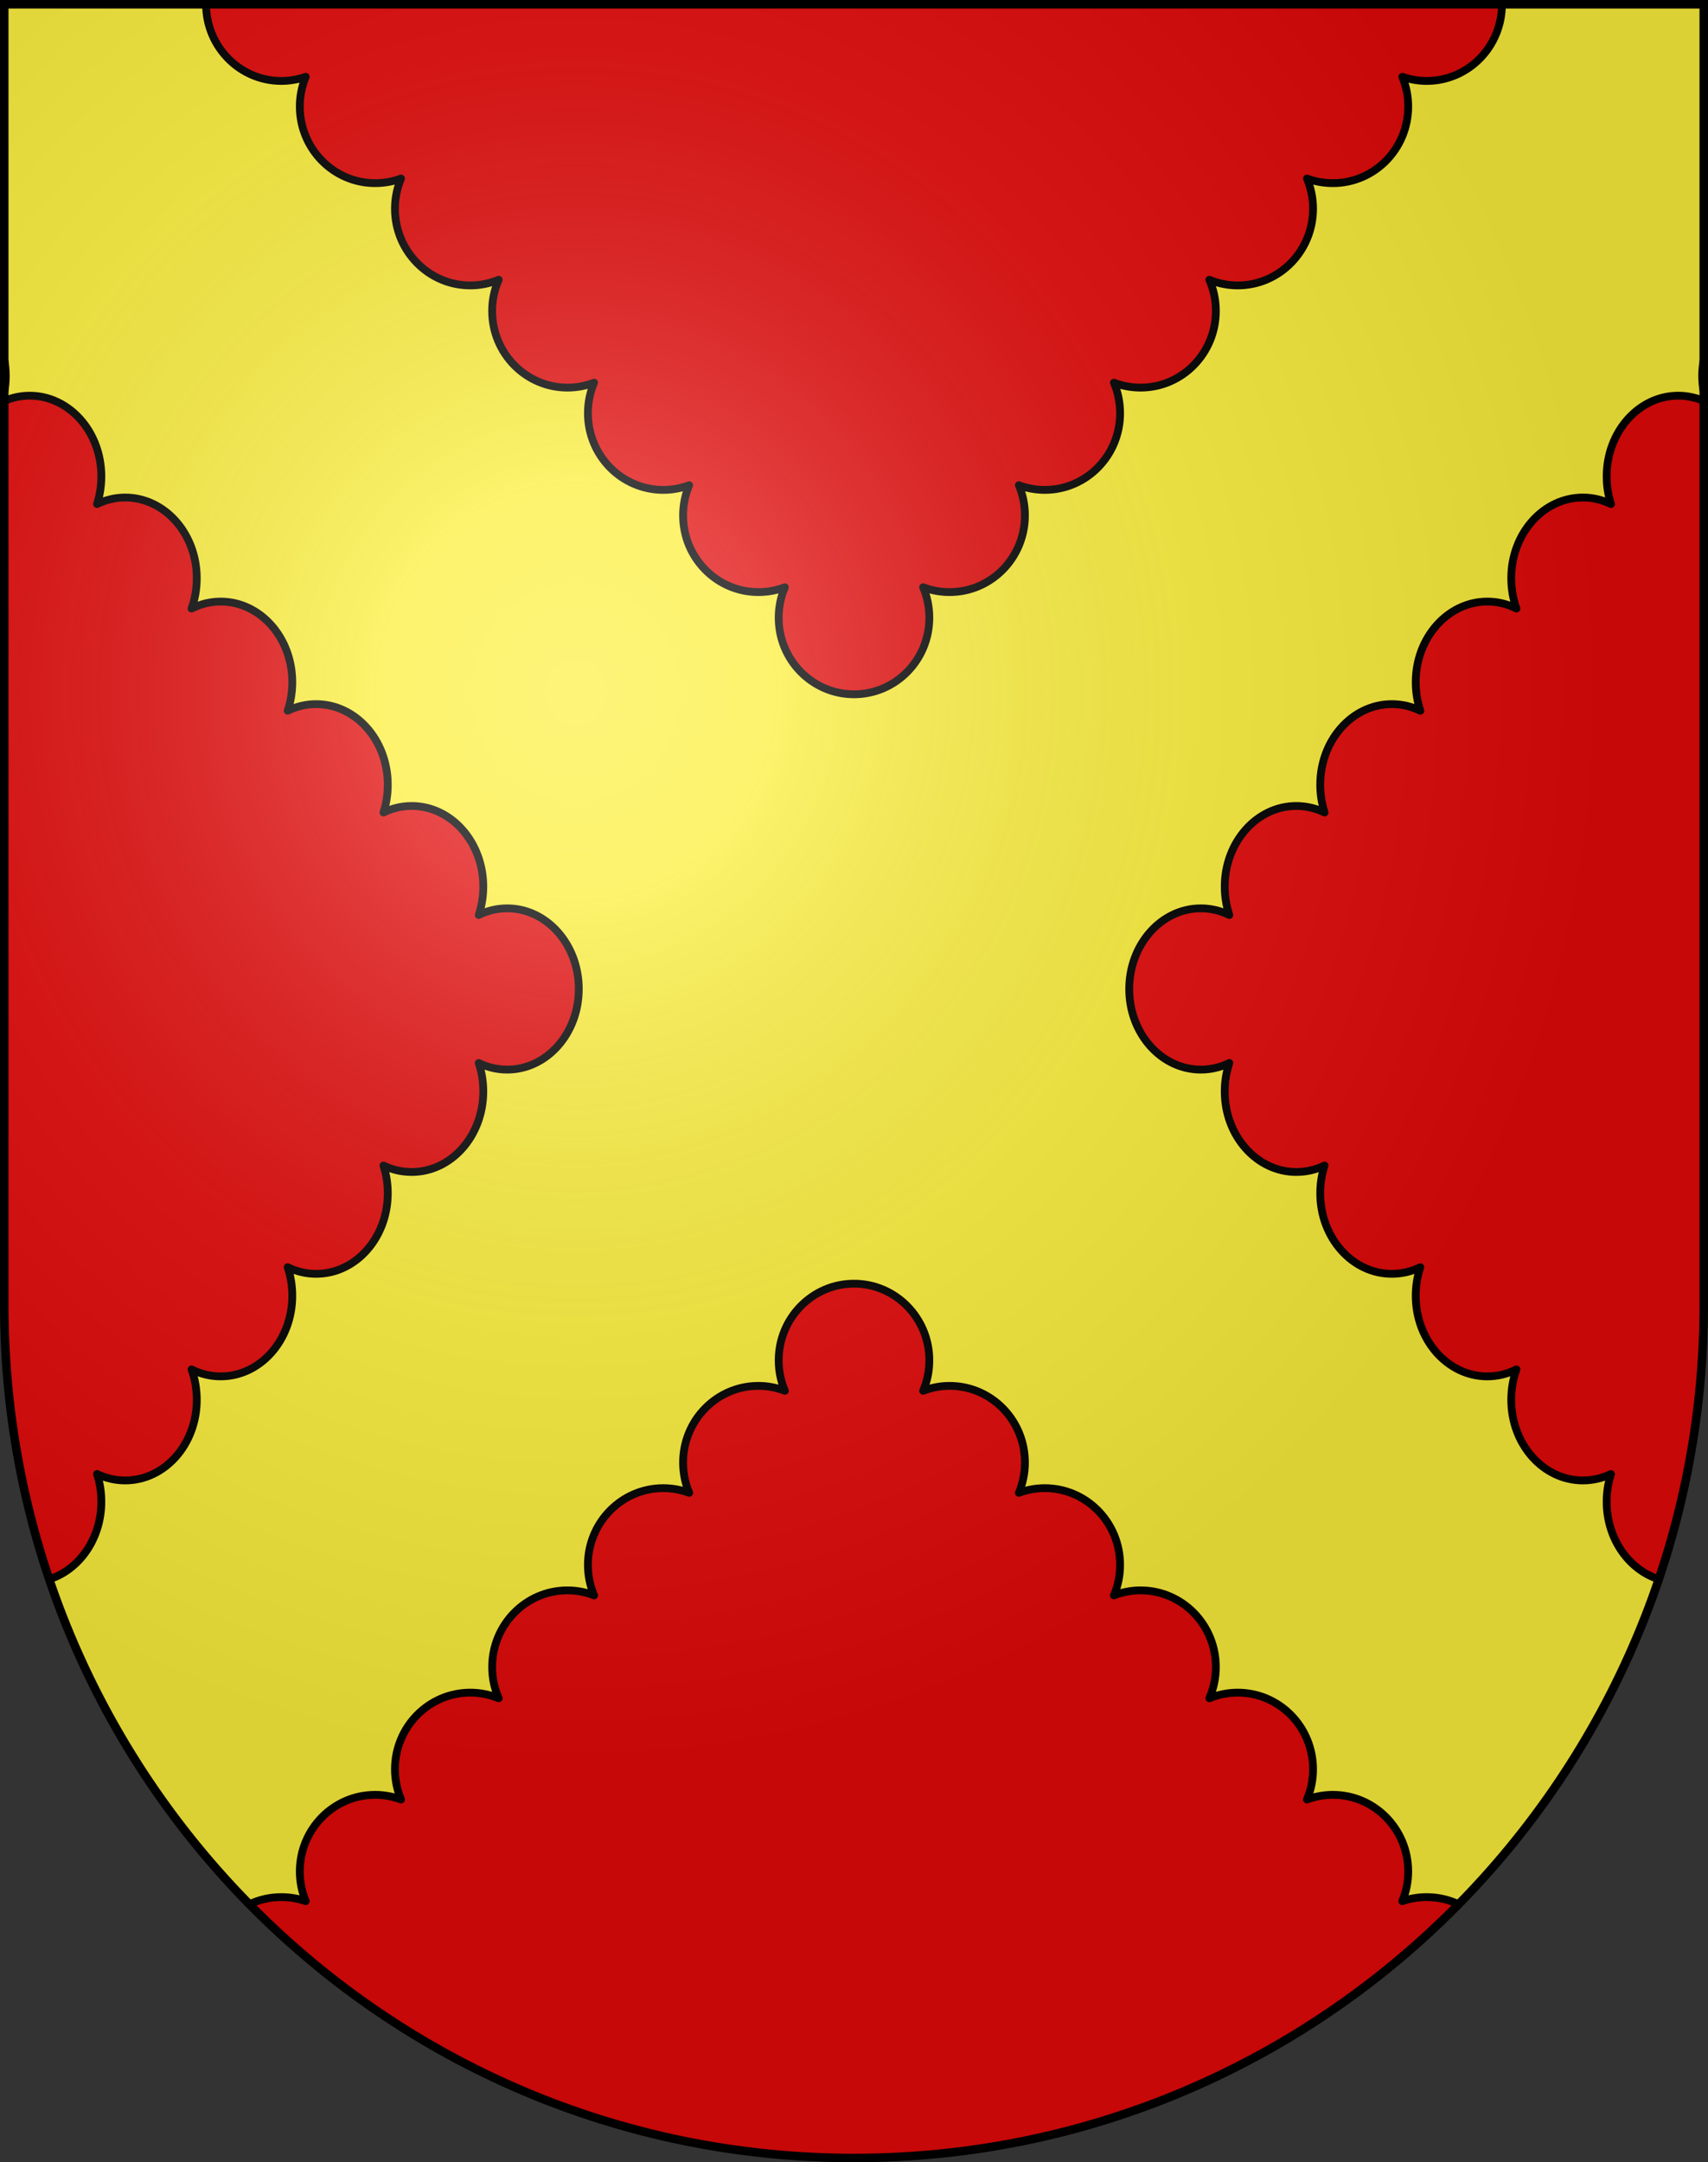 <?xml version="1.0" encoding="UTF-8"?>
<svg version="1.0" viewBox="0 0 603 763" xmlns="http://www.w3.org/2000/svg" xmlns:cc="http://web.resource.org/cc/" xmlns:dc="http://purl.org/dc/elements/1.1/" xmlns:rdf="http://www.w3.org/1999/02/22-rdf-syntax-ns#" xmlns:xlink="http://www.w3.org/1999/xlink">
<rect x="0" y="0" width="603" height="763" fill="#333333" stroke="none"/>
<defs>
<radialGradient id="a" cx="858.04" cy="579.93" r="300" gradientTransform="matrix(1.215 1.5316e-24 1.4647e-23 1.267 -839.19 -490.49)" gradientUnits="userSpaceOnUse">
<stop stop-color="#fff" stop-opacity=".314" offset="0"/>
<stop stop-color="#fff" stop-opacity=".251" offset=".19"/>
<stop stop-color="#6b6b6b" stop-opacity=".125" offset=".6"/>
<stop stop-opacity=".125" offset="1"/>
</radialGradient>
</defs>
<desc>Coat of Arms of Canton of Freiburg (Fribourg)</desc>
<g>
<path d="m1.5 1.5v458.87c0 166.31 134.31 301.13 300 301.13 165.69 0 300-134.82 300-301.13v-458.87h-600z" fill="#e20909"/>
<path d="m1.5 1.5v125.25c0.356 1.901 0.562 3.886 0.562 5.906-1e-7 2.009-0.209 3.954-0.562 5.844v3c2.793-1.196 5.801-1.875 8.969-1.875 13.964 0 25.312 12.756 25.312 28.469 2e-6 3.436-0.54 6.732-1.531 9.781 3.058-1.476 6.401-2.312 9.938-2.312 13.964 0 25.281 12.758 25.281 28.469-4e-6 3.799-0.643 7.405-1.844 10.719 3.146-1.581 6.612-2.469 10.281-2.469 13.964 0 25.281 12.726 25.281 28.438 0 3.554-0.567 6.958-1.625 10.094 3.086-1.51 6.482-2.344 10.062-2.344 13.964 0 25.281 12.726 25.281 28.438 0 3.44-0.537 6.76-1.531 9.812 3.058-1.477 6.431-2.312 9.969-2.312 13.964 0 25.281 12.758 25.281 28.469 0 3.529-0.581 6.882-1.625 10 3.08-1.503 6.492-2.344 10.062-2.344 13.964 1e-5 25.281 12.758 25.281 28.469-1e-5 15.712-11.317 28.438-25.281 28.438-3.572 0-6.982-0.841-10.062-2.344 1.044 3.118 1.625 6.502 1.625 10.031 0 15.712-11.317 28.438-25.281 28.438-3.539 1e-5 -6.912-0.804-9.969-2.281 0.994 3.053 1.531 6.341 1.531 9.781 0 15.712-11.317 28.438-25.281 28.438-3.581 0-6.976-0.835-10.062-2.344 1.058 3.137 1.625 6.54 1.625 10.094 0 15.712-11.317 28.438-25.281 28.438-3.669 0-7.136-0.888-10.281-2.469 1.201 3.314 1.844 6.95 1.844 10.75-4e-6 15.712-11.317 28.438-25.281 28.438-3.538 1e-5 -6.88-0.806-9.938-2.281 0.992 3.05 1.531 6.345 1.531 9.781 1e-6 13.024-7.79 24-18.406 27.375 14.746 43.565 39.175 82.662 70.688 114.69 3.422-1.632 7.221-2.531 11.25-2.531 3.011 2e-5 5.926 0.499 8.625 1.438-1.33-3.221-2.094-6.754-2.094-10.469 0-14.943 11.911-27.062 26.594-27.062 3.211 1e-5 6.306 0.595 9.156 1.656-1.379-3.273-2.156-6.871-2.156-10.656 0-14.943 11.911-27.062 26.594-27.062 3.551 0 6.935 0.715 10.031 2-1.477-3.367-2.312-7.105-2.312-11.031 0-14.943 11.911-27.062 26.594-27.062 3.322-2e-5 6.475 0.649 9.406 1.781-1.411-3.303-2.188-6.949-2.188-10.781 0-14.943 11.911-27.062 26.594-27.062 3.215 1e-5 6.304 0.593 9.156 1.656-1.38-3.273-2.156-6.901-2.156-10.688 0-14.943 11.911-27.062 26.594-27.062 3.298 0 6.43 0.633 9.344 1.75-1.404-3.296-2.188-6.929-2.188-10.75 0-14.943 11.911-27.062 26.594-27.062 14.682 0 26.594 12.12 26.594 27.062 1e-5 3.822-0.783 7.454-2.188 10.75 2.914-1.117 6.046-1.75 9.344-1.75 14.682 0 26.594 12.119 26.594 27.062 0 3.787-0.776 7.416-2.156 10.688 2.853-1.064 5.942-1.656 9.156-1.656 14.682 1e-5 26.594 12.12 26.594 27.062 0 3.832-0.777 7.479-2.188 10.781 2.93-1.132 6.085-1.781 9.406-1.781 14.682-2e-5 26.594 12.12 26.594 27.062 1e-5 3.926-0.835 7.666-2.312 11.031 3.097-1.285 6.48-2 10.031-2 14.682 0 26.594 12.119 26.594 27.062 0 3.786-0.777 7.385-2.156 10.656 2.849-1.061 5.945-1.656 9.156-1.656 14.683 1e-5 26.594 12.12 26.594 27.062 1e-5 3.714-0.764 7.247-2.094 10.469 2.698-0.939 5.614-1.438 8.625-1.438 4.029 1e-5 7.828 0.899 11.25 2.531 31.512-32.026 55.941-71.123 70.688-114.69-10.616-3.375-18.406-14.351-18.406-27.375 2e-5 -3.436 0.54-6.731 1.531-9.781-3.058 1.476-6.401 2.281-9.938 2.281-13.964 3e-5 -25.281-12.725-25.281-28.438 0-3.799 0.643-7.436 1.844-10.75-3.146 1.581-6.612 2.469-10.281 2.469-13.964-1e-5 -25.281-12.725-25.281-28.438-1e-5 -3.554 0.567-6.957 1.625-10.094-3.086 1.51-6.482 2.344-10.062 2.344-13.964 1e-5 -25.281-12.725-25.281-28.438-1e-5 -3.44 0.537-6.729 1.531-9.781-3.058 1.477-6.431 2.281-9.969 2.281-13.964-1e-5 -25.281-12.725-25.281-28.438 0-3.529 0.581-6.913 1.625-10.031-3.08 1.503-6.492 2.344-10.062 2.344-13.964 1e-5 -25.281-12.725-25.281-28.438 1e-5 -15.711 11.317-28.469 25.281-28.469 3.572-1e-5 6.982 0.841 10.062 2.344-1.044-3.118-1.625-6.471-1.625-10 0-15.711 11.317-28.469 25.281-28.469 3.539 1e-5 6.911 0.836 9.969 2.312-0.994-3.053-1.531-6.373-1.531-9.812-1e-5 -15.711 11.317-28.438 25.281-28.438 3.581 1e-5 6.976 0.835 10.062 2.344-1.058-3.136-1.625-6.54-1.625-10.094-1e-5 -15.711 11.317-28.438 25.281-28.438 3.669 0 7.136 0.888 10.281 2.469-1.201-3.314-1.844-6.95-1.844-10.75 0-15.711 11.317-28.438 25.281-28.438 3.538 0 6.88 0.837 9.938 2.312-0.992-3.049-1.531-6.345-1.531-9.781 2e-5 -15.712 11.317-28.469 25.281-28.469 3.167 0 6.206 0.679 9 1.875v-3c-0.354-1.89-0.562-3.835-0.562-5.844 0-2.02 0.207-4.006 0.562-5.906v-125.25h-71.25c0 14.943-11.879 27.062-26.562 27.062-3.011 1e-6 -5.927-0.53-8.625-1.469 1.329 3.221 2.094 6.754 2.094 10.469-1e-5 14.943-11.911 27.062-26.594 27.062-3.211 1e-6 -6.307-0.564-9.156-1.625 1.379 3.273 2.156 6.871 2.156 10.656 1e-5 14.943-11.912 27.062-26.594 27.062-3.55 0-6.935-0.715-10.031-2 1.477 3.367 2.312 7.074 2.312 11-1e-5 14.943-11.912 27.062-26.594 27.062-3.321 0-6.476-0.618-9.406-1.75 1.411 3.303 2.188 6.949 2.188 10.781-1e-5 14.943-11.912 27.062-26.594 27.062-3.215 0-6.303-0.593-9.156-1.656 1.38 3.273 2.156 6.87 2.156 10.656 1e-5 14.943-11.912 27.062-26.594 27.062-3.298-1e-5 -6.43-0.602-9.344-1.719 1.404 3.296 2.188 6.929 2.188 10.75 1e-5 14.943-11.912 27.031-26.594 27.031-14.683 0-26.594-12.088-26.594-27.031-1e-5 -3.822 0.783-7.454 2.188-10.75-2.914 1.117-6.046 1.719-9.344 1.719-14.683-1e-5 -26.594-12.119-26.594-27.062 0-3.787 0.776-7.385 2.156-10.656-2.853 1.064-5.941 1.656-9.156 1.656-14.683 0-26.594-12.12-26.594-27.062 0-3.832 0.776-7.479 2.188-10.781-2.931 1.132-6.084 1.75-9.406 1.75-14.683 0-26.594-12.12-26.594-27.062 0-3.926 0.834-7.634 2.312-11-3.097 1.285-6.48 2-10.031 2-14.683 0-26.594-12.119-26.594-27.062 0-3.786 0.777-7.385 2.156-10.656-2.849 1.061-5.944 1.625-9.156 1.625-14.683 1e-6 -26.594-12.12-26.594-27.062 0-3.714 0.762-7.247 2.094-10.469-2.699 0.939-5.614 1.469-8.625 1.469-14.683 1e-6 -26.562-12.12-26.562-27.062h-71.25z" fill="#fcef3c" stroke="#000" stroke-linecap="round" stroke-linejoin="round" stroke-width="2.75"/>
</g>
<g>
<path d="m1.5 1.5v458.87c0 166.31 134.31 301.13 300 301.13 165.69 0 300-134.82 300-301.13v-458.87h-600z" fill="url(#a)"/>
<path d="m1.5 1.5v458.87c0 166.31 134.31 301.13 300 301.13 165.69 0 300-134.82 300-301.13v-458.87h-600z" fill="none" stroke="#000" stroke-width="3"/>
</g>
</svg>
